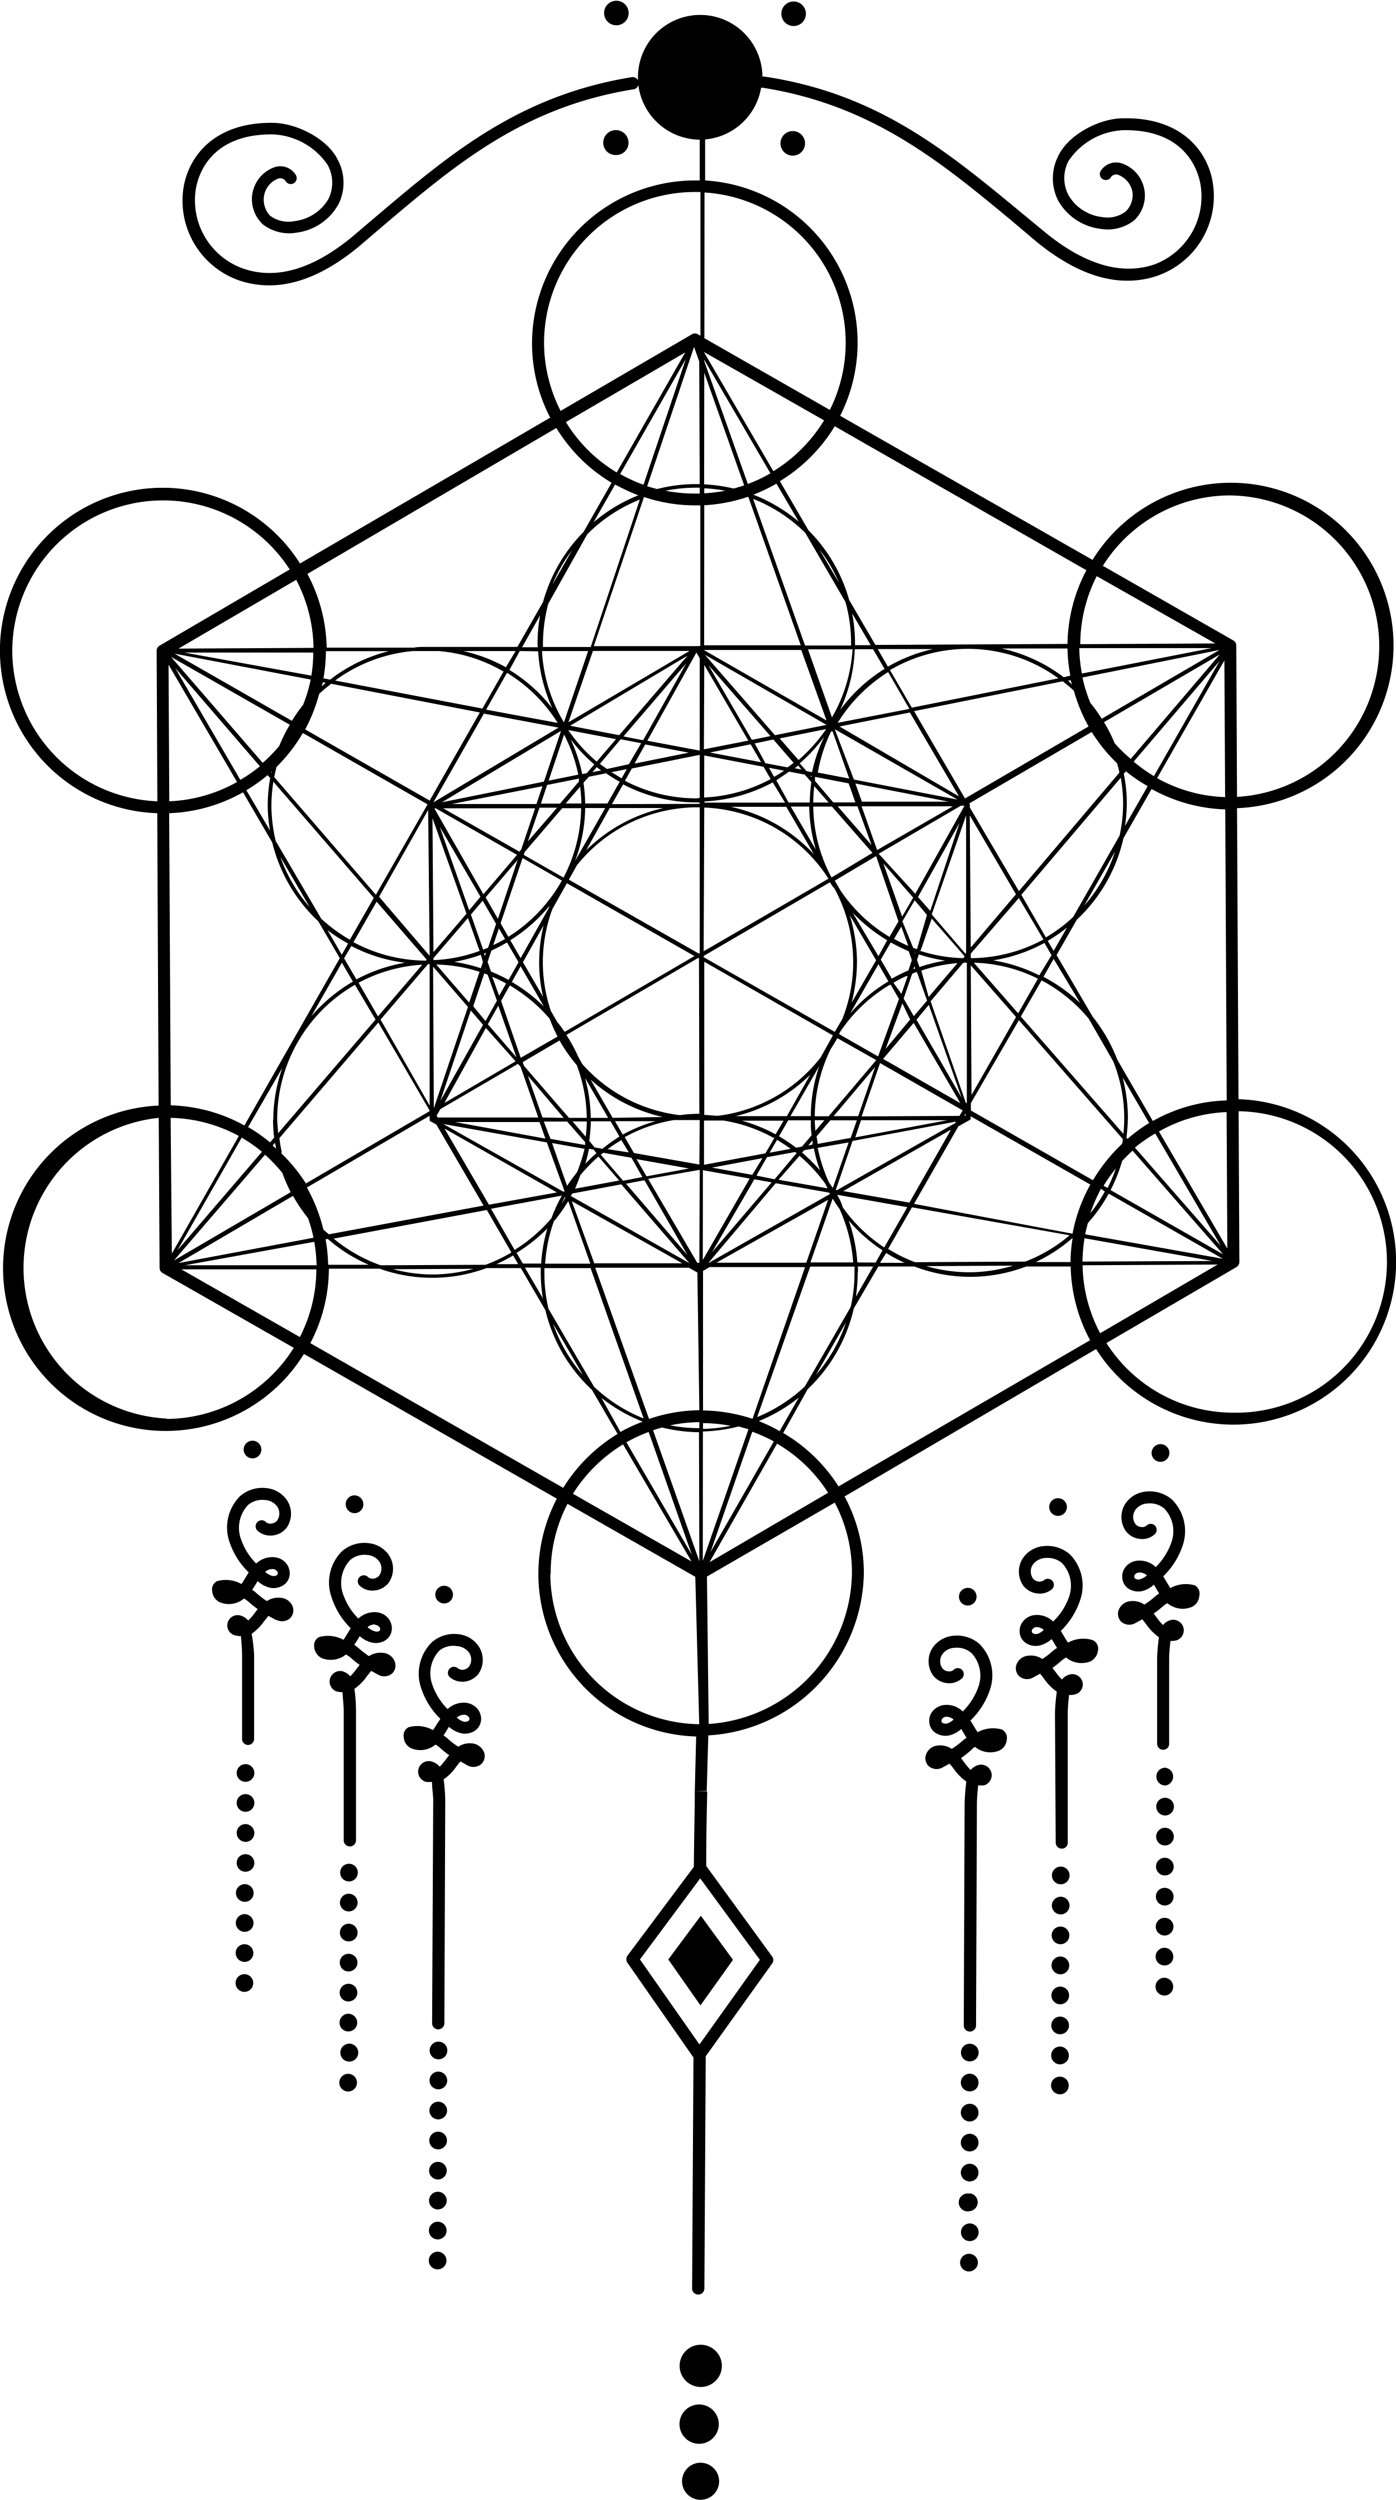 <svg xmlns="http://www.w3.org/2000/svg" viewBox="0 0 113.72 203.5"><g id="Layer_2" data-name="Layer 2"><g id="Dream_Catcher" data-name="Dream Catcher"><path d="M56.81,200.5a1.51,1.51,0,1,0,1.75,1.24A1.52,1.52,0,0,0,56.81,200.5Z"/><path d="M56.69,195.76a1.6,1.6,0,1,0,1.84,1.31A1.6,1.6,0,0,0,56.69,195.76Z"/><path d="M56.78,190.9a1.72,1.72,0,1,0,2,1.41A1.73,1.73,0,0,0,56.78,190.9Z"/><path d="M57.57,145.8l.13-4.53A13.44,13.44,0,0,0,70.37,128a13.12,13.12,0,0,0-1.57-6.18l20.49-12a13.25,13.25,0,1,0,11.6-20.34l-.12-23.69A13.25,13.25,0,1,0,89,45.58L68.44,33.85a13.22,13.22,0,0,0-11-19.16V11.35h0A5.07,5.07,0,0,0,62,7.14l.12,0C71,8.54,76.58,13.13,82.45,18l2,1.69c2.6,2.12,5.09,3.18,7.43,3.16a7.45,7.45,0,0,0,2.34-.38,6.87,6.87,0,0,0,4.57-7.63c-.44-2.59-2.59-5.31-7.31-5.21-1.85,0-4.41,1.27-5.27,3.06a4,4,0,0,0,0,3.66,4.6,4.6,0,0,0,3.45,2.28,3.49,3.49,0,0,0,2.73-.69,2.77,2.77,0,0,0-1-4.64,1.49,1.49,0,0,0-1.73.62.49.49,0,0,0,.8.56.52.52,0,0,1,.65-.24,1.84,1.84,0,0,1,1.15,1.45,1.88,1.88,0,0,1-.55,1.52,2.47,2.47,0,0,1-1.94.46,3.66,3.66,0,0,1-2.73-1.78,3,3,0,0,1,0-2.78,5.66,5.66,0,0,1,4.42-2.51c5.14-.11,6.15,3.34,6.33,4.4A5.9,5.9,0,0,1,94,21.54c-2.66.88-5.64,0-8.84-2.61l-2.05-1.69c-6-4.95-11.63-9.62-20.8-11a.45.45,0,0,0-.2,0,5.07,5.07,0,0,0-10.14.09c0,.07,0,.14,0,.21a.48.48,0,0,0-.5-.26c-9.17,1.49-14.77,6.22-20.7,11.23l-2,1.7c-3.18,2.65-6.14,3.56-8.82,2.7a5.89,5.89,0,0,1-4-6.5c.17-1.07,1.13-4.52,6.28-4.47a5.69,5.69,0,0,1,4.45,2.47,3,3,0,0,1,.08,2.78A3.71,3.71,0,0,1,24,18a2.52,2.52,0,0,1-2-.44A1.91,1.91,0,0,1,21.5,16a1.83,1.83,0,0,1,1.13-1.45.53.53,0,0,1,.66.23.48.48,0,1,0,.79-.56,1.47,1.47,0,0,0-1.74-.6A2.77,2.77,0,0,0,20.53,16a2.8,2.8,0,0,0,.89,2.27,3.52,3.52,0,0,0,2.74.67,4.56,4.56,0,0,0,3.42-2.33A3.93,3.93,0,0,0,27.51,13c-.88-1.78-3.46-3-5.31-3-4.7-.05-6.83,2.69-7.25,5.28a6.88,6.88,0,0,0,4.65,7.59,7.73,7.73,0,0,0,2.34.36c2.34,0,4.82-1.09,7.39-3.24l2-1.71c5.82-4.92,11.33-9.56,20.22-11A.48.48,0,0,0,52,6.91,5.08,5.08,0,0,0,57,11.37h0v3.32c-.18,0-.35,0-.53,0A13.29,13.29,0,0,0,43.34,28a13.14,13.14,0,0,0,1.48,6L24.44,45.87A13.25,13.25,0,1,0,12.81,66.2L12.92,90a13.25,13.25,0,1,0,11.84,20.22L45.36,122a13.24,13.24,0,0,0,11.35,19.36l-.11,4.46m0,0c0,1.34-.05,3.17-.08,6.15l-5.41,7.24a.5.5,0,0,0,0,.57l5.38,7.71-.11,18.8a.49.49,0,0,0,1,0l.11-18.9,5.41-7.55a.48.48,0,0,0,0-.57l-5.37-7.37c0-2.93.06-4.75.08-6.07m4.29,13.71-4.92,6.89-4.85-6.92,4.91-6.6ZM100.15,40.33a12.28,12.28,0,0,1,.62,24.54l-.06-12.32a.48.48,0,0,0-.25-.42L89.84,46.06A12.26,12.26,0,0,1,100.15,40.33ZM74.54,102.75a12.38,12.38,0,0,1-2.19-1.08l1.94-3.39,12.84,2.28a12.41,12.41,0,0,1-3.61,2.14Zm8,.28a12.53,12.53,0,0,1-3.54.54,12.9,12.9,0,0,1-3.55-.5Zm-12.7.07h1.29l-1.41,2.46a13.73,13.73,0,0,0,.15-1.94C69.91,103.44,69.89,103.27,69.88,103.1Zm0-.33a12.84,12.84,0,0,0-.7-3.41,12.71,12.71,0,0,0,2.75,2.42l-.56,1Zm-4.28,10.1a12.88,12.88,0,0,1-3.88,2.49L66,103.11h3.61c0,.17,0,.34,0,.51a12.57,12.57,0,0,1-.31,2.77Zm3.35-5.21a12.55,12.55,0,0,1-2.44,4.26Zm-18.16,9.91,5.58,9.54-9.66-5.51A12.57,12.57,0,0,1,50.77,117.57Zm-.21-1L49,113.8a13.17,13.17,0,0,0,3.36,1.93A12.72,12.72,0,0,0,50.56,116.56Zm.49.84a12.36,12.36,0,0,1,1.81-.84l3.52,10Zm-2.61-4.47-3.74-6.4a12.24,12.24,0,0,1-.33-2.79c0-.18,0-.35,0-.52l3.76,0,4.32,12.24A12.66,12.66,0,0,1,48.44,112.93Zm-.93-1a12.63,12.63,0,0,1-2.43-4.17Zm-3.29-6.29-1.44-2.46h1.29c0,.17,0,.34,0,.52A13.72,13.72,0,0,0,44.22,105.69Zm-.14-2.79H42.59l-.51-.87A13.11,13.11,0,0,0,44.59,100,12.92,12.92,0,0,0,44.08,102.9ZM31,103a12.66,12.66,0,0,1-3.82-2.17l12.48-2.33,2,3.46a13.05,13.05,0,0,1-2.1,1Zm7.56.29a13,13,0,0,1-3.26.46,12.58,12.58,0,0,1-3.27-.43Zm5.28-50.6H42.53L44,50.08a12.67,12.67,0,0,0-.21,2.32C43.79,52.48,43.8,52.57,43.8,52.65Zm0,.33A12.92,12.92,0,0,0,45,57.67a12.93,12.93,0,0,0-3.5-3.13L42.34,53Zm4-9.53a12.56,12.56,0,0,1,4.28-2.82l-4,12-3.89,0c0-.09,0-.17,0-.26a13,13,0,0,1,.43-3.26ZM45,47.59a12.8,12.8,0,0,1,1.61-2.81ZM65.6,43.38,68.87,49a12.33,12.33,0,0,1,.46,3.29c0,.09,0,.17,0,.26l-3.75,0L61.35,40.61A12.61,12.61,0,0,1,65.6,43.38Zm-4.23-3.11a13,13,0,0,0,1.88-.9l1.81,3.09A13.2,13.2,0,0,0,61.37,40.27Zm5.39,4.47a12.26,12.26,0,0,1,1.58,2.69Zm2.66,5.2,1.51,2.58H69.65c0-.09,0-.18,0-.26A12.69,12.69,0,0,0,69.42,49.94Zm.21,2.91h1.49l.94,1.6a12.93,12.93,0,0,0-3.63,3.36A12.78,12.78,0,0,0,69.63,52.85ZM91.54,63l.18-.21A13.69,13.69,0,0,0,93.49,64l-1.85,3.24a11.68,11.68,0,0,0-.1-4.27Zm.81-1,7-8.19L94,63.18A12.5,12.5,0,0,1,92.35,62Zm-.24-.22A12.55,12.55,0,0,1,90.8,60.5a11.44,11.44,0,0,0-.87-1.71l9.43-5.51Zm-.63.74,0,0v0ZM87.42,74.65a12.84,12.84,0,0,1-2.22,1.66l-2-3.47,8.1-9.53a12.6,12.6,0,0,1,.19,2,12.13,12.13,0,0,1-.29,2.72Zm3.41-5.32a12.53,12.53,0,0,1-2.51,4.39Zm1,23.37-.07-.08a14.09,14.09,0,0,0,.12-1.73,13.33,13.33,0,0,0-.43-3.18l2.16,3.71A12.55,12.55,0,0,0,91.86,92.7Zm2.27-.44,5.35,9.16-7-8A12.43,12.43,0,0,1,94.13,92.26ZM91.58,90.9a10.85,10.85,0,0,1-.07,1.4l-8.35-9.55,1.69-2.94a12.74,12.74,0,0,1,3.84,3.12l2,3.48A12.41,12.41,0,0,1,91.58,90.9ZM89.9,96.53a12.49,12.49,0,0,1,1-1.41,12.91,12.91,0,0,1-.67,1.58ZM90,97a13,13,0,0,1-1.18,1.77,13.15,13.15,0,0,1,.87-2Zm-1-.94-9.91-5.66v-.6L83,83.05l8.46,9.67c0,.14,0,.27-.07.41A13.73,13.73,0,0,0,89.05,96.05ZM79.33,78.37a12.38,12.38,0,0,1,5.22,1.3l-1.61,2.82Zm3.44,4.42-3.63,6.35-.06-10.56ZM80.9,78.18a12.92,12.92,0,0,0,4.18-1.42l.58,1-1,1.64A12.94,12.94,0,0,0,80.9,78.18ZM79.08,78v-.37L83,73.1l2,3.38A12.52,12.52,0,0,1,79.08,78Zm0-.87L79,66.38l3.76,6.42ZM79,65.73v-.31a0,0,0,0,1,0,0,.08.08,0,0,0,0,0,0,0,0,0,0,0,0,0,0,0,0,0,0,0l0,0h0l-.07,0,10-5.83A13.54,13.54,0,0,0,91,62.14c.07.25.14.49.19.75L83,72.54Zm6,13.79.83-1.46L88,81.66A13.18,13.18,0,0,0,85,79.52Zm.35-2.93a12.86,12.86,0,0,0,1.57-1.08l-1.09,1.9Zm4.4-18.08a13.33,13.33,0,0,0-.93-1.3,11.74,11.74,0,0,1-.64-2.06l11.16-2.24Zm-1.62-3.68a12.74,12.74,0,0,1-.21-2.07l10.78,0Zm.54,4.31L78.61,65l-4.15-7.11,12.11-2.43c.31.24.62.5.91.77A13.14,13.14,0,0,0,88.68,59.14ZM75.81,81.51l2.66-3.14h.29l0,11.35-.06.12Zm2.89,9.3h-.14l.07-.13ZM44.24,81.15,42.6,78.33l1.68-3a12.94,12.94,0,0,0-.36,3.06A12.55,12.55,0,0,0,44.24,81.15ZM44.55,93,46,97l-.13,0L36.11,91.5Zm-7.48-1.66,6.88,0,.48,1.35Zm9,6.12,0,0c-.11.19-.22.38-.34.56C45.81,97.85,45.91,97.65,46,97.46Zm-.7-.39-5.54,1-3.62-6.2Zm.4.26a12.83,12.83,0,0,0-.85,1.84,12.61,12.61,0,0,1-3,2.58L40,98.4Zm-.57,2a13.93,13.93,0,0,0,1.09-1.55l1.8,5.09H44.41A12.33,12.33,0,0,1,45.15,99.34Zm1.24-2.47h0l.09-.14Zm-.23-.28-1.24-3.53,2.65.47A13.52,13.52,0,0,1,47,95.44,13.76,13.76,0,0,0,46.16,96.59Zm1.14-1a13.5,13.5,0,0,1,1.4-1.43l1.69,1.95-3.6.67C47,96.41,47.15,96,47.3,95.61Zm1-2,.24.29a12.46,12.46,0,0,0-.91.87c.12-.4.22-.81.3-1.22ZM48,92.87a13.82,13.82,0,0,0,.13-1.59h1.61l.72,1.24a14.81,14.81,0,0,0-1.39,1l-.64-.12Zm-.28-.33-1.08-1.25h1.16A10.36,10.36,0,0,1,47.71,92.54Zm-.06.43a2,2,0,0,1,0,.24l-2.82-.5L44.3,91.3h1.9Zm-3.47-2L43,87.57,45.92,91Zm-.34,0-8.19,0-.09-.15.3-.53,6.33-3.69.21.25Zm6.59-31.12-4-.77L56,53.38ZM55.9,54l-3.51,6.26-1.6-.31Zm-7.29,8a12.89,12.89,0,0,1-2.32-2.57l3.89.74Zm0,.45.36.27-.71.14ZM36,65.31,45.7,59.5l-1.39,4.13ZM44.19,64l-.49,1.45-6.89,0Zm-4.87,9.32,1.09,1.89-.65,1.94-.4.16-1-2.86Zm-1.1.78-2.4-6.8L39.14,73Zm1.51,5.26.75,2.1-.93,1.66-1-1.21.9-2.67C39.51,79.27,39.62,79.3,39.73,79.35Zm-.23-.43,0-.12.05.15Zm0-1.11-.07-.2.16-.06Zm-.16.5-.17.5A13.4,13.4,0,0,0,37,78.3a12.17,12.17,0,0,0,2.17-.58Zm-.28.81-.84,2.49-2.68-3.1A12.09,12.09,0,0,1,39.09,79.12Zm-.71,3.13,1,1.16-3.48,6.2Zm1.23,1.42L42,86.4l-5.8,3.39Zm.16-.3.85-1.51,1.48,4.2Zm.36-3.87c.39.17.77.35,1.13.55l-.57,1ZM40,79.09l-.28-.79.31-.92a13.85,13.85,0,0,0,1.27-.66l.94,1.61-.81,1.44A14.41,14.41,0,0,0,40,79.09Zm.18-2.15.46-1.36.5.86C40.82,76.62,40.5,76.79,40.17,76.94Zm.38-2.14-1-1.75L42.17,70Zm-1.18-2-4-7h.11l6.63,3.79Zm6.57-13a12.66,12.66,0,0,1,1.16,3.26l-2.42.49Zm.35-1,2-5.81,7.87,0Zm-.36,0A12.5,12.5,0,0,1,44.15,53l3.76,0Zm-.44.43L35.3,65.32l4.12-7.23Zm-5.9-1.46,1.7-3a12.68,12.68,0,0,1,4.13,4.08ZM38,74.38l-2.69,3.13L35.23,66.6Zm.12.35.95,2.68a12.32,12.32,0,0,1-3.76.75V78Zm0,7.24-2.78,8.25-.06-11.53Zm2.7-.49.71-1.26a13,13,0,0,1,3.24,2.7,12.72,12.72,0,0,0,.65,1.46l-3,1.73Zm.87-1.54.72-1.28,1.9,3.28A13.08,13.08,0,0,0,41.7,79.94ZM42.41,78l-.84-1.46a13.29,13.29,0,0,0,3.21-2.82,1.15,1.15,0,0,0-.06.17Zm-1-1.74-.63-1.1,1.79-5.31,3.2,1.83A12.76,12.76,0,0,1,41.4,76.27Zm1.05-7.11-.15.18L36.1,65.8l7.49,0Zm1.49-3.4h1.43L43,68.5Zm.11-.33.51-1.52,2.59-.52a2,2,0,0,0,0,.24l-1.54,1.8Zm3.2-1.38a12.44,12.44,0,0,1,.1,1.37H46.08Zm-.74-3.81a13.11,13.11,0,0,0,1.89,2l-.61.71-.37.08A13,13,0,0,0,46.51,60.24Zm1.45,3,1.4-.28a12.8,12.8,0,0,0,1.11.69l-1,1.77H47.67a13.28,13.28,0,0,0-.14-1.69Zm1.84-.37,1.25-.25-.42.75C50.35,63.2,50.07,63,49.8,62.86Zm-.36-.26c-.2-.14-.39-.27-.58-.42l1.69-2,1.67.32-1,1.71Zm3.11-2,3.55.67-4.42.89Zm.17-.3,4-7.18.27.46v7.51l-.07,0Zm4.09-7.7a.17.17,0,0,0-.1,0l-8.35,0,4.09-12.14a13.1,13.1,0,0,0,4.22.68l.37,0,0,11.44Zm8.88,10.17-.55-.63a13,13,0,0,0,2-2.18,12.68,12.68,0,0,0-1,2.9Zm.43.41a.15.15,0,0,1,0,.07L66,63.16Zm6.43,13.54a15.14,15.14,0,0,0,1.46.71l.26.73L74,79a12.1,12.1,0,0,0-1.35.67l-.9-1.55Zm-1,1.12L69.46,74.3a13.25,13.25,0,0,0,2.81,2.24Zm2.93.81.06.19-.15.06Zm0-1.08.06,0,0,.07Zm.21,1.58.82,2.3-1.08,1.27-.83-1.43.69-2C74.35,79.23,74.49,79.19,74.62,79.14Zm0-1,.15-.46a13.18,13.18,0,0,0,2.15.51,13.43,13.43,0,0,0-2.1.52Zm0-.88-.31-.11L73.51,75l1-1.71,1,1.19Zm-1.21-2.65-1.53-4.33,2.43,2.78Zm.5,2.38a11.34,11.34,0,0,1-1.16-.57l.59-1Zm-.05,2.46-.51,1.45L72.78,80A11.26,11.26,0,0,1,73.82,79.46Zm-.43,2.22L74.14,83l-2,2.39Zm.92,1.59,3.8,6.53-6.29-3.6Zm.23-.26,1-1.21,2.68,7.57Zm.39-4A12.63,12.63,0,0,1,78,78.4l-2.35,2.76Zm-.05-1.64.9-2.59,2.69,3.08-.12.14A12.52,12.52,0,0,1,74.88,77.38Zm.78-3.22-1-1.13L78.16,67Zm-1.22-1.39L71.58,69.5l6.69-3.91h.3Zm-5-9.3L68,59.36l10,5.73Zm7.72,1.8-7.07,0-.53-1.48Zm-8.89-6.12L74.12,58l4,6.83Zm-.15-.3a12.77,12.77,0,0,1,4.11-4.13l1.73,3Zm-.42-.31-2-5.67,3.63,0A12.61,12.61,0,0,1,67.69,58.54Zm0,1,1.36,3.85-2.56-.49A12.58,12.58,0,0,1,67.7,59.55Zm-2.53,3.11-.55-.1.28-.22Zm-1.78-2.53,3.79-.76a13.18,13.18,0,0,1-2.25,2.52ZM66.33,64l1.17,1.33H66.25A11.73,11.73,0,0,1,66.33,64Zm.06-.43c0-.11,0-.22,0-.33l2.74.53.55,1.55h-1.8Zm3.46,2.07L71,68.8l-2.76-3.16Zm.34,0,7.43,0L71.45,69.2Zm3,9.36-.73,1.27a12.69,12.69,0,0,1-4-3.79l-.2-.35,0,0-.26-.44,3.37-2Zm-1.82,3.17-2,3.46a13.34,13.34,0,0,0,.44-3.36,13.09,13.09,0,0,0-.59-3.77Zm.19.32.81,1.4a12.68,12.68,0,0,0-3.12,2.62Zm1,1.68.67,1.15L71.53,86l-3.18-1.82.09-.18A12.55,12.55,0,0,1,72.5,80.16Zm-1.18,6.13-3.88,4.57H66.37a12.69,12.69,0,0,1,1.3-5.47c.19-.29.37-.59.54-.89ZM61.45,96l1.41.25L58,101.94Zm-.17-.36L58,95.05l4.11-.77Zm.34.06.86-1.5,2.29-.42a.94.94,0,0,1,.12.09L63.1,96Zm5.18-.42a13.32,13.32,0,0,0-1.46-1.45l.16-.19.8-.15A11.83,11.83,0,0,0,66.8,95.28Zm-.43-4.09h.79l-.74.87C66.4,91.77,66.38,91.48,66.37,91.19Zm-.53,2.06.35-.42c0,.12,0,.23,0,.34Zm-.51.09-.48.09a14,14,0,0,0-1.39-.93l.75-1.3h1.84c0,.4,0,.81.07,1.21Zm-2.15-1a13,13,0,0,0-2.75-1.11h3.4Zm.12.45c.38.23.75.47,1.11.73l-1.72.32Zm1.83,1.3a12.84,12.84,0,0,1,2.12,2.3,3.78,3.78,0,0,0,.17.35l-4-.7Zm1.48-.65L69.13,93l-1.29,3.71c-.1-.16-.21-.31-.32-.47A12.94,12.94,0,0,1,66.61,93.43Zm0-.32c0-.2-.07-.4-.09-.61l1.12-1.31h2.16l-.5,1.43Zm3.53-1.93,7.06,0-7.53,1.4Zm-.23-.33h-2l3.38-4Zm-3.81,0H64.39l2.35-4.08A12.78,12.78,0,0,0,66.05,90.87Zm-2,0-4.18,0A12.93,12.93,0,0,0,66,87.49Zm-1,1.74-.75,1.29-5,.93v-3.6h1.61A12.57,12.57,0,0,1,63,92.62ZM57,40.18l-.38,0a12.68,12.68,0,0,1-2.4-.23,12.69,12.69,0,0,1,2.4-.25l.38,0Zm.26,55.08,3.81.68-3.82,6.63Zm5.93,1.06,4.36.77.06.11-9.92,5.63h0Zm4.27,1.35-1.78,5.12-7.32,0Zm.37-.1c.18.29.36.57.56.85a12.68,12.68,0,0,1,1.11,4.35l-3.48,0Zm.33-.3.09,0,5.66,1-1.88,3.28a12.86,12.86,0,0,1-3.37-3.25C68.55,97.91,68.38,97.59,68.2,97.27Zm.53-.31,8.78-5-3.39,5.94Zm-.5-.08-.11,0,1.37-4,8.39-1.57,0,.1Zm2-6,1.5-4.34,6.73,3.85h0l-.26.45Zm8.47-13.23L75.9,74.44l2.8-8.06,0,11.16ZM87,55.39l.24,0c0,.12.06.23.08.34Zm-.35-.26a13,13,0,0,0-5.06-2.34l5.37,0A12.81,12.81,0,0,0,87.19,55Zm-.43.09L74.28,57.61,72.5,54.55a12.52,12.52,0,0,1,13.72.67Zm-13.89-.95-.83-1.43,4.49,0A13,13,0,0,0,72.33,54.27Zm-5,4.38-10-5.74,7.94,0Zm0,.36-4.2.84L57.42,53.3Zm-4.57.91-1.51.31-3.54-6.09ZM62,62.05l-4.17-.79,3.32-.67Zm-.52-1.53L63,60.2l1.65,1.9-.49.37-1.81-.34Zm2.4,2.22c-.27.18-.54.34-.82.5l-.42-.74Zm.43.08,1.25.24.53.61a14.88,14.88,0,0,0-.13,1.66H64.24l-1-1.81C63.56,63.3,63.92,63.07,64.27,62.82Zm2,6.73a12.93,12.93,0,0,0-6.78-3.87l4.52,0Zm-1.89-3.89h1.5a13.07,13.07,0,0,0,.54,3.51Zm1.82,0h1.53l3.3,3.77-3.33,2-.12-.22A12.49,12.49,0,0,1,66.25,65.65ZM68,72.37a12.6,12.6,0,0,1,1.5,5.9,12.44,12.44,0,0,1-.89,4.7L68,84,57.32,77.92v-.1l10.29-6C67.72,72,67.84,72.19,68,72.37Zm-.15,11.92-1,1.79a12.57,12.57,0,0,1-8.35,4.75c-.37,0-.75-.06-1.13-.07l0-12.47ZM57,39.41h-.38a12.58,12.58,0,0,0-3.09.4c-.28-.07-.54-.14-.81-.23l3.82-11.34,0,0,0,0,.42,1.19Zm-4.58.05a12.15,12.15,0,0,1-1.9-.87l5.35-9.37Zm-2.18-1a12.21,12.21,0,0,1-4.14-4.1l9.72-5.67ZM52,40.32a13,13,0,0,0-3.65,2.2l1.76-3.08A14.73,14.73,0,0,0,52,40.32Zm-10.79,14A12.86,12.86,0,0,0,37.73,53L42,53Zm-.16.29-1.75,3.07-12-2.28A12.6,12.6,0,0,1,33.63,53h2.1A12.38,12.38,0,0,1,41,54.66Zm-14.17.71-.53-.1a13.45,13.45,0,0,0,.2-2.21l5.12,0A12.81,12.81,0,0,0,26.84,55.37Zm-.35.26-.31.28c0-.11.06-.21.08-.32Zm.43.08L39.09,58,35,65.17,24.86,59.38A13.47,13.47,0,0,0,26,56.49,11,11,0,0,1,26.92,55.71Zm-4,38.16a11,11,0,0,1-.2-1.17l8.06-9.41,4.2,7.2-10.1,5.9A13.4,13.4,0,0,0,22.9,93.87Zm1.57,3.83c-.11-.17-.22-.34-.32-.52l0,0C24.29,97.34,24.38,97.52,24.47,97.7ZM24,96.88h0L24,96.78A.61.61,0,0,0,24,96.88Zm-1.76-5.72a13.93,13.93,0,0,0,.09,1.45L22,93a12.46,12.46,0,0,0-1.79-1.25L23,86.93A12.9,12.9,0,0,0,22.26,91.16Zm.23,2.33-.26-.24.19-.22C22.44,93.18,22.46,93.34,22.49,93.49Zm-1.14.28-6.87,8,5.23-9.16A12.61,12.61,0,0,1,21.35,93.77Zm7.58-13.61L30.59,83l-7.94,9.26c0-.36-.06-.73-.07-1.1A12.64,12.64,0,0,1,28.93,80.16Zm-6.45-11.7a12.51,12.51,0,0,1-.35-2.82,12.77,12.77,0,0,1,.16-2l8.18,9.45-1.95,3.41a13.05,13.05,0,0,1-2.33-1.71Zm2.77,5.39a12.62,12.62,0,0,1-2.39-4.09Zm9.17,4.68-3.61,4.21L29.21,80A12.6,12.6,0,0,1,34.42,78.53Zm-5.37,1.19-1-1.71.59-1A12.68,12.68,0,0,0,33,78.37,13,13,0,0,0,29.05,79.72Zm-.25-3,1.9-3.32,4.08,4.72-.07.08A12.57,12.57,0,0,1,28.8,76.7Zm1.84-3.88-8.28-9.58c.05-.28.12-.56.19-.83a13.34,13.34,0,0,0,2.14-2.76l10.16,5.81Zm-2.28,4-.5.88-1.16-2A12.38,12.38,0,0,0,28.36,76.81Zm.41,3.07a13.17,13.17,0,0,0-3.39,2.82l2.49-4.36ZM31,83l3.87-4.52H35L35,90Zm-.12-10,4-7.07L35,77.81Zm-5.52-18L15,53.12l10.52,0A12.12,12.12,0,0,1,25.35,55.08Zm-.05.32a11.69,11.69,0,0,1-.62,2.06,13.15,13.15,0,0,0-.91,1.3l-9.56-5.47ZM23.61,59a12,12,0,0,0-.86,1.72,11.74,11.74,0,0,1-1.35,1.38l-7.47-8.63Zm-1.49,3.77a.53.53,0,0,0,0,.12l-.05,0ZM22,67.62l-1.93-3.29A13.31,13.31,0,0,0,21.8,63.1l.21.25a12.35,12.35,0,0,0-.2,2.29A11.76,11.76,0,0,0,22,67.62Zm-2.42-4.13-5.31-9.11,6.9,8A12,12,0,0,1,19.57,63.49Zm-.27.17a12.32,12.32,0,0,1-5.52,1.57l-.06-11.12Zm.49.84,2.38,4.09A13,13,0,0,0,25.93,75l1.75,3L19.91,91.62a13.16,13.16,0,0,0-6-1.64L13.78,66.2A13.17,13.17,0,0,0,19.79,64.5Zm-.36,28L14,102.05,13.9,91A12.17,12.17,0,0,1,19.43,92.46ZM21.59,94A12.76,12.76,0,0,1,23,95.48a13.76,13.76,0,0,0,.68,1.57l-9.51,5.56Zm2.28,3.35a13,13,0,0,0,1.22,1.81,12.21,12.21,0,0,1,.45,1.6l-11,2.06Zm1.73,3.74a13.15,13.15,0,0,1,.19,1.91L15.06,103ZM25,96.67l10-5.84v.36h0v0a.13.13,0,0,0,.11.11l.44.25,3.84,6.59-12.6,2.34c-.15-.13-.31-.26-.45-.4A13.56,13.56,0,0,0,25,96.67Zm1.71,4.19a12.67,12.67,0,0,0,3.33,2.1l-3.31,0a13,13,0,0,0-.21-2.08ZM41.8,102.2l.41.71H40.44A13.49,13.49,0,0,0,41.8,102.2Zm4.78-4.42,9,5.06-7.17,0Zm-.08-.42a2,2,0,0,0,.11-.2l4-.75,5.55,6.42Zm4.5-1,1.5-.28L56,102.17Zm.85-2,4.28.76-3.46.64Zm.48,1.46-1.57.3L48.94,94c.07-.06.14-.1.2-.16l2.3.41ZM49.5,93.55a10.32,10.32,0,0,1,1.12-.74l.6,1Zm.6-2.28h3.3a13,13,0,0,0-2.67,1.09ZM49.91,91l-1.8-3.12A12.93,12.93,0,0,0,54,90.93Zm-.37,0H48.12a12.88,12.88,0,0,0-.46-3.25ZM47.8,91H46.35l-3.67-4.24-.1-.3,3-1.76a12.68,12.68,0,0,0,1.4,2A12.66,12.66,0,0,1,47.8,91Zm-2.35-7.71-.58-1A12.42,12.42,0,0,1,45,74l1.18-2.1,10.39,5.93L46,84C45.84,83.77,45.65,83.51,45.45,83.25Zm.47-11.84-3.26-1.86.08-.23,3.06-3.57h1.54A12.46,12.46,0,0,1,45.92,71.41Zm1.75-5.67H49.3L46.84,70.1A12.65,12.65,0,0,0,47.67,65.74Zm2,0,4.37,0a13,13,0,0,0-6.29,3.44Zm.18-.32.91-1.61a12.86,12.86,0,0,0,6,1.47l.22,0v.12Zm6.94-.47a12.53,12.53,0,0,1-5.88-1.43l.56-1,5.47-1.1H57v3.49Zm.48,50.86a12.71,12.71,0,0,1,2.25.22,12.7,12.7,0,0,1-2.25.25Zm0-1V103.46l.53-.31,7.78,0L61.3,115.5A13.39,13.39,0,0,0,57.28,114.82Zm5.76,2.5-5.15,9,3.4-9.8A12.5,12.5,0,0,1,63,117.32Zm.27.17a12.31,12.31,0,0,1,4.16,4l-9.66,5.65Zm-1.53-1.82a12.82,12.82,0,0,0,3.3-1.93l-1.56,2.73A13.69,13.69,0,0,0,61.78,115.67ZM72.19,102a12,12,0,0,0,1.5.8h-2Zm15.18-1.17a12,12,0,0,0-.16,1.91H84.37A12.88,12.88,0,0,0,87.37,100.78ZM74.46,98l3.61-6.31,1-.56h0l0,0,0,0s0,0,0,0l0-.05s0,0,0,0v-.21l9.75,5.56a13.19,13.19,0,0,0-1.45,4v0Zm13.89,2.8,10.41,1.85-10.58.05A13.16,13.16,0,0,1,88.35,100.78Zm.05-.32c.06-.31.14-.61.22-.92a13,13,0,0,0,1.7-2.39l9.29,5.3Zm2.07-3.6a12.86,12.86,0,0,0,.94-2.37c.27-.29.55-.57.85-.84l7.38,8.44Zm3.94-4.77a12.12,12.12,0,0,1,5.51-1.58l.06,11.11Zm-.49-.84-2.9-5A13.34,13.34,0,0,0,89,82.75l-2.93-5,1.64-2.87a13,13,0,0,0,3.81-6.65l2.29-4a13.26,13.26,0,0,0,6,1.66l.12,23.69A13,13,0,0,0,93.92,91.25Zm.33-27.91,5.49-9.6.06,11.13A12.15,12.15,0,0,1,94.25,63.34ZM89.34,46.9,99,52.38l-11,.06A12.29,12.29,0,0,1,89.34,46.9Zm-.84-.48a13.15,13.15,0,0,0-1.54,6l-15.65.08-2.14-3.67a13,13,0,0,0-3.31-5.66l-2.33-4A13.36,13.36,0,0,0,68,34.7ZM57.39,15.67A12.25,12.25,0,0,1,67.6,33.37L57.38,27.53Zm9.74,18.55A12.55,12.55,0,0,1,63,38.36l-5.66-9.71Zm-9.76-4.93,5.39,9.24a11.92,11.92,0,0,1-1.84.87l-3.55-10Zm0,1.05,3.25,9.17c-.29.1-.57.18-.86.26a12.74,12.74,0,0,0-2.4-.34Zm0,9.41a12.1,12.1,0,0,1,1.71.2,13.77,13.77,0,0,1-1.71.21Zm0,1.38a13.38,13.38,0,0,0,3.54-.68l.05,0,4.27,12.08-7.87,0Zm0,13,3.59,6.16L57.34,61Zm0,7.37,4.83.92.58,1a12.61,12.61,0,0,1-5.42,1.5Zm0,3.74a13,13,0,0,0,5.58-1.55l1,1.65-6.54,0Zm0,.5a12.59,12.59,0,0,1,10.12,5.79L57.32,77.44ZM44.32,28A12.29,12.29,0,0,1,56.54,15.63l.52,0v11.7l-.21-.12a.46.46,0,0,0-.48,0l-10.7,6.24A12.21,12.21,0,0,1,44.32,28Zm1,6.84a13.24,13.24,0,0,0,4.5,4.46l-2.28,4A13,13,0,0,0,44.24,49l-2.09,3.66-6.42,0c-.35,0-.7,0-1,0s-.7,0-1,.06l-7.12,0a13.18,13.18,0,0,0-1.57-6ZM25.54,52.74l-11,.06,9.59-5.6A12.32,12.32,0,0,1,25.54,52.74ZM1,53A12.28,12.28,0,0,1,23.6,46.36L13,52.56a.49.49,0,0,0-.24.42l.06,12.25A12.3,12.3,0,0,1,1,53Zm12.6,62.48A12.28,12.28,0,0,1,12.93,91L13,103.21a.48.48,0,0,0,.25.42l10.68,6.09A12.31,12.31,0,0,1,13.57,115.51Zm10.84-6.63-9.67-5.52,11,0A12.14,12.14,0,0,1,24.41,108.88Zm.84.49a13.07,13.07,0,0,0,1.51-6.06l4.14,0a12.75,12.75,0,0,0,8.7-.05h2.8l2,3.43a12.9,12.9,0,0,0,3.79,6.48l2.09,3.59a13.38,13.38,0,0,0-4.43,4.39Zm19.58,18.76a12.19,12.19,0,0,1,1.37-5.68l10.41,5.94.32,12A12.3,12.3,0,0,1,44.83,128.13Zm12.11-1-3.77-10.67c.24-.08.49-.16.74-.22a13.25,13.25,0,0,0,3,.38Zm0-10.84a12.47,12.47,0,0,1-2.38-.23,12.48,12.48,0,0,1,2.38-.26Zm0-1.46a13.21,13.21,0,0,0-4.1.71L48.49,103.2l7.63,0,.69.39h0s0,0,0,0l0,0h0a.05.05,0,0,0,0,0h0Zm0-12H56.8l-4-6.83L57,95.23Zm0-8-5.33-.94-.75-1.29a12.36,12.36,0,0,1,4-1.39h1.55l.45,0H57Zm0-4.13h-.07a10.84,10.84,0,0,0-1.51.11,12.62,12.62,0,0,1-7.94-4.14l-.31-.54a14.09,14.09,0,0,0-1-1.85l10.72-6.26.08,0Zm-.07-13.06-10.56-6L47,70.43a12.61,12.61,0,0,1,9.76-4.71H57l0,11.9Zm.36,38.92a13.35,13.35,0,0,0,2.92-.41l.79.23-3.72,10.72ZM69.4,128a12.48,12.48,0,0,1-11.67,12.34l-.14-12L68,122.32A12.16,12.16,0,0,1,69.4,128Zm-1.09-7a13.4,13.4,0,0,0-4.51-4.35l2-3.57a13,13,0,0,0,3.75-6.56l2-3.42,2.94,0a12.74,12.74,0,0,0,9.1,0l3.63,0a13.19,13.19,0,0,0,1.58,6Zm19.88-18,11-.06-9.57,5.59A12.15,12.15,0,0,1,88.19,103Zm12.33,12a12.26,12.26,0,0,1-10.39-5.67l10.59-6.18a.5.5,0,0,0,.24-.43l-.06-12.26a12.27,12.27,0,0,1-.38,24.54Z"/><path d="M63.58,11.67a1,1,0,1,0,1-1A1,1,0,0,0,63.58,11.67Z"/><path d="M51.2,11.62a1,1,0,1,0-2.06,0,1,1,0,0,0,1,1A1,1,0,0,0,51.2,11.62Z"/><path d="M64.65,2.12a1,1,0,1,0-1-1A1,1,0,0,0,64.65,2.12Z"/><path d="M50.21,2.06a1,1,0,1,0-1-1A1,1,0,0,0,50.21,2.06Z"/><path d="M29.6,122.46a.73.73,0,0,0-.72-.73.72.72,0,0,0-.72.72.73.73,0,0,0,.72.73A.72.72,0,0,0,29.6,122.46Z"/><path d="M28,139.28l0,10.53a.49.49,0,1,0,1,0l0-10.55a13.08,13.08,0,0,0-.13-1.78,4,4,0,0,0,1-1l.24-.31.13-.15.6.33,0,0a1,1,0,0,0,1.09-.11.89.89,0,0,0,.24-.94,1.11,1.11,0,0,0-1-.75,1.65,1.65,0,0,0-1.11.27,8.32,8.32,0,0,1-.87-.67,2,2,0,0,0-.33-.25l.32-.5.12-.21a2.41,2.41,0,0,0,.93.51,1.47,1.47,0,0,0,1.21-.2,1.17,1.17,0,0,0,.48-.87,1.28,1.28,0,0,0-.31-.91,1.4,1.4,0,0,0-1-.48,1.93,1.93,0,0,0-1.42.52,5.24,5.24,0,0,1-1.27-2.07,2.72,2.72,0,0,1,.61-2.7,1.79,1.79,0,0,1,1.36-.41,1.32,1.32,0,0,1,1,.53,1,1,0,0,1,0,1.15.69.69,0,0,1-.5.25.51.51,0,0,1-.41-.13.49.49,0,0,0-.69,0,.48.48,0,0,0,0,.69,1.48,1.48,0,0,0,1.15.41,1.67,1.67,0,0,0,1.21-.62,2,2,0,0,0,0-2.31,2.29,2.29,0,0,0-1.64-.93,2.77,2.77,0,0,0-2.14.65A3.59,3.59,0,0,0,27,130a6.2,6.2,0,0,0,1.57,2.55.8.8,0,0,0-.09.14l-.15.25c-.12.19-.23.38-.35.55a2.64,2.64,0,0,0-2-.22.77.77,0,0,0-.38.83,1.09,1.09,0,0,0,.61.88,2,2,0,0,0,1.74-.13l.24-.17.34.23a7.18,7.18,0,0,0,.77.62l0,0-.25.32a4.6,4.6,0,0,1-.52.61h0a1.26,1.26,0,0,0-.68-.42.86.86,0,0,0-.45,1.65,2.07,2.07,0,0,0,.5.06C27.92,138.23,28,138.79,28,139.28Zm2.58-7a.42.42,0,0,1,.31.15.27.27,0,0,1,.08.2.2.2,0,0,1-.08.15.5.5,0,0,1-.4,0,1.55,1.55,0,0,1-.55-.32A.88.88,0,0,1,30.55,132.24Z"/><path d="M28.43,151.72a.72.72,0,1,0,.72.72A.72.72,0,0,0,28.43,151.72Z"/><path d="M28.42,154.16a.73.73,0,0,0-.73.72.72.72,0,0,0,.72.72.72.72,0,1,0,0-1.44Z"/><path d="M28.41,156.6a.72.72,0,0,0-.72.72.71.71,0,0,0,.71.72.72.72,0,0,0,.73-.71A.73.73,0,0,0,28.41,156.6Z"/><path d="M28.4,159.05a.71.71,0,0,0-.72.71.72.72,0,0,0,.71.73.73.73,0,0,0,.73-.72A.72.72,0,0,0,28.4,159.05Z"/><path d="M28.39,161.49a.72.72,0,0,0-.72.72.71.71,0,0,0,.71.72.73.73,0,0,0,.73-.72A.72.72,0,0,0,28.39,161.49Z"/><path d="M28.38,163.93a.72.72,0,0,0-.72.72.71.71,0,0,0,.71.72.72.72,0,0,0,.73-.71A.73.73,0,0,0,28.38,163.93Z"/><path d="M28.37,166.37a.73.73,0,0,0,0,1.45.73.73,0,1,0,0-1.45Z"/><path d="M29.08,169.54a.72.72,0,1,0-.72.72A.72.72,0,0,0,29.08,169.54Z"/><path d="M21.29,118a.72.72,0,1,0-.72.72A.72.72,0,0,0,21.29,118Z"/><path d="M22.85,130.07a1.65,1.65,0,0,0-1.11.27,7.13,7.13,0,0,1-.87-.67,1.57,1.57,0,0,0-.33-.24c.11-.17.22-.34.32-.51l.12-.21a2.42,2.42,0,0,0,.93.52,1.47,1.47,0,0,0,1.21-.21,1.16,1.16,0,0,0,.48-.86,1.29,1.29,0,0,0-.31-.92,1.4,1.4,0,0,0-1-.48,1.93,1.93,0,0,0-1.42.52,5.24,5.24,0,0,1-1.27-2.07,2.71,2.71,0,0,1,.6-2.69,1.79,1.79,0,0,1,1.37-.41,1.28,1.28,0,0,1,1,.52,1,1,0,0,1,0,1.16.72.72,0,0,1-.5.24.51.51,0,0,1-.41-.13.49.49,0,0,0-.69.7,1.54,1.54,0,0,0,1.16.4,1.67,1.67,0,0,0,1.21-.62,2,2,0,0,0,0-2.31,2.29,2.29,0,0,0-1.65-.93,2.76,2.76,0,0,0-2.13.65,3.6,3.6,0,0,0-.88,3.69A6.13,6.13,0,0,0,20.26,128l-.09.15-.15.24c-.12.2-.23.39-.35.56a2.6,2.6,0,0,0-2-.23.75.75,0,0,0-.38.83,1.08,1.08,0,0,0,.61.88,1.93,1.93,0,0,0,1.74-.13l.24-.17a2.5,2.5,0,0,1,.34.24c.31.27.55.46.77.62l0,0-.25.33a4.49,4.49,0,0,1-.52.6h0a1.26,1.26,0,0,0-.68-.42.84.84,0,0,0-1,.62.83.83,0,0,0,.58,1,1.4,1.4,0,0,0,.5.06c.05.44.09,1,.1,1.49l0,6.89a.49.49,0,0,0,.49.49.5.5,0,0,0,.49-.49l0-6.9A14.59,14.59,0,0,0,20.5,133a4.24,4.24,0,0,0,1-1l.24-.3a1.53,1.53,0,0,1,.13-.16l.6.33.05,0a1,1,0,0,0,1.09-.12.9.9,0,0,0,.24-.94A1.11,1.11,0,0,0,22.85,130.07Zm-.61-2.34a.44.44,0,0,1,.31.15.27.27,0,0,1,.08.2.19.19,0,0,1-.08.15.5.5,0,0,1-.4.05,1.55,1.55,0,0,1-.55-.32A.88.88,0,0,1,22.24,127.73Z"/><path d="M20,143.61a.72.72,0,1,0,.72.72A.72.72,0,0,0,20,143.61Z"/><path d="M20,146.05a.72.72,0,1,0,.72.72A.72.72,0,0,0,20,146.05Z"/><path d="M20,148.49a.72.72,0,0,0-.72.72.73.73,0,0,0,.72.73.72.72,0,0,0,.72-.72A.73.73,0,0,0,20,148.49Z"/><path d="M20,150.94a.71.71,0,0,0-.72.71.72.72,0,1,0,1.44,0A.72.72,0,0,0,20,150.94Z"/><path d="M19.94,153.38a.72.72,0,1,0,.72.72A.72.72,0,0,0,19.94,153.38Z"/><path d="M19.93,155.82a.72.72,0,1,0,0,1.44.71.71,0,0,0,.72-.71A.73.73,0,0,0,19.93,155.82Z"/><path d="M19.92,158.27a.71.71,0,0,0-.72.71.73.73,0,0,0,.72.73.72.72,0,0,0,0-1.44Z"/><path d="M19.91,160.71a.72.72,0,1,0,.72.72A.72.72,0,0,0,19.91,160.71Z"/><path d="M36.9,129.81a.72.72,0,1,0-.72.72A.72.72,0,0,0,36.9,129.81Z"/><path d="M35.72,166.2a.72.72,0,1,0,.72.72A.72.72,0,0,0,35.72,166.2Z"/><path d="M35.71,168.64a.72.72,0,1,0,.72.73A.73.73,0,0,0,35.71,168.64Z"/><circle cx="35.7" cy="171.81" r="0.72"/><path d="M35.69,173.53a.72.72,0,1,0,.72.72A.72.72,0,0,0,35.69,173.53Z"/><circle cx="35.68" cy="176.69" r="0.72" transform="translate(-141.45 210.16) rotate(-89.28)"/><circle cx="35.67" cy="179.14" r="0.72"/><path d="M35.66,180.86a.72.72,0,1,0,.72.72A.72.72,0,0,0,35.66,180.86Z"/><path d="M35.65,183.3a.72.72,0,1,0,.72.72A.72.72,0,0,0,35.65,183.3Z"/><path d="M35.63,140.28a6,6,0,0,1-.36.56,2.62,2.62,0,0,0-2-.23.77.77,0,0,0-.38.83,1.06,1.06,0,0,0,.61.88,1.93,1.93,0,0,0,1.74-.13l.24-.17a2.5,2.5,0,0,1,.34.24,7.18,7.18,0,0,0,.77.62l0,0-.25.33a6.6,6.6,0,0,1-.52.61h0a1.29,1.29,0,0,0-.68-.43.86.86,0,0,0-.45,1.66,1.67,1.67,0,0,0,.5,0c0,.44.09,1,.1,1.49L35.2,164.7a.49.49,0,0,0,1,0l.07-18.08a14.59,14.59,0,0,0-.13-1.77,3.9,3.9,0,0,0,1-1l.23-.3.14-.16.6.34,0,0a1,1,0,0,0,1.09-.12.9.9,0,0,0,.24-.94,1.16,1.16,0,0,0-1-.75,1.74,1.74,0,0,0-1.11.27,5.69,5.69,0,0,1-.87-.67,2,2,0,0,0-.33-.24c.11-.17.22-.34.31-.5a2.39,2.39,0,0,0,.13-.21,2.4,2.4,0,0,0,.93.51,1.47,1.47,0,0,0,1.2-.2,1.18,1.18,0,0,0,.49-.87,1.3,1.3,0,0,0-.31-.92,1.44,1.44,0,0,0-1-.48,1.93,1.93,0,0,0-1.42.52,5.24,5.24,0,0,1-1.27-2.07,2.69,2.69,0,0,1,.6-2.69A1.79,1.79,0,0,1,37.2,134a1.33,1.33,0,0,1,1,.52,1,1,0,0,1,0,1.16.73.73,0,0,1-.5.25.6.6,0,0,1-.41-.13.49.49,0,0,0-.69.69,1.55,1.55,0,0,0,1.16.41,1.69,1.69,0,0,0,1.2-.62,2,2,0,0,0,0-2.31,2.27,2.27,0,0,0-1.65-.94,2.75,2.75,0,0,0-2.13.66,3.6,3.6,0,0,0-.89,3.68,6.16,6.16,0,0,0,1.58,2.55l-.09.15Zm2.22-.69a.48.48,0,0,1,.31.15.28.28,0,0,1,.08.21.17.17,0,0,1-.08.14.54.54,0,0,1-.4.06,1.44,1.44,0,0,1-.55-.33A.92.92,0,0,1,37.85,139.59Z"/><path d="M86.19,123.4a.72.72,0,1,0-.72-.72A.72.72,0,0,0,86.19,123.4Z"/><path d="M89,133.51a2.58,2.58,0,0,0-2,.21c-.12-.18-.24-.37-.35-.56l-.15-.25a.8.8,0,0,0-.09-.14A6.23,6.23,0,0,0,88,130.23a3.61,3.61,0,0,0-.85-3.7,2.8,2.8,0,0,0-2.13-.67,2.28,2.28,0,0,0-1.65.92,2,2,0,0,0,0,2.32,1.67,1.67,0,0,0,1.2.62,1.47,1.47,0,0,0,1.16-.39.49.49,0,0,0-.68-.7.53.53,0,0,1-.4.12.66.66,0,0,1-.5-.25,1,1,0,0,1,0-1.15,1.35,1.35,0,0,1,1-.52,1.82,1.82,0,0,1,1.37.42,2.7,2.7,0,0,1,.58,2.7A5.1,5.1,0,0,1,85.79,132a1.89,1.89,0,0,0-1.41-.53,1.39,1.39,0,0,0-1,.47,1.25,1.25,0,0,0-.32.92,1.14,1.14,0,0,0,.48.87,1.44,1.44,0,0,0,1.2.21,2.41,2.41,0,0,0,.93-.51,2.39,2.39,0,0,1,.13.21c.1.17.2.34.31.51a2.78,2.78,0,0,0-.34.24,5.51,5.51,0,0,1-.87.66,1.61,1.61,0,0,0-1.1-.27,1.1,1.1,0,0,0-1,.74.9.9,0,0,0,.23.94,1,1,0,0,0,1.09.12l0,0,.6-.33.14.16.23.3a4,4,0,0,0,1,1,14.72,14.72,0,0,0-.15,1.79L86,150a.49.49,0,0,0,.49.49.48.48,0,0,0,.49-.48l0-10.53c0-.5.06-1.06.11-1.5a1.57,1.57,0,0,0,.49-.05.83.83,0,0,0,.6-1,.85.85,0,0,0-1-.63,1.3,1.3,0,0,0-.68.42h0a5.31,5.31,0,0,1-.51-.61l-.26-.33,0,0a8.7,8.7,0,0,0,.77-.62,2.12,2.12,0,0,1,.35-.23l.23.17a2,2,0,0,0,1.74.15,1.12,1.12,0,0,0,.62-.88A.76.76,0,0,0,89,133.51ZM84.53,133a.49.49,0,0,1-.4-.05.2.2,0,0,1-.08-.15.27.27,0,0,1,.08-.2.44.44,0,0,1,.31-.15h0a1,1,0,0,1,.59.23A1.3,1.3,0,0,1,84.53,133Z"/><circle cx="86.41" cy="152.67" r="0.72"/><circle cx="86.4" cy="155.11" r="0.72" transform="translate(-69.05 240.9) rotate(-89.77)"/><path d="M86.39,156.83a.72.72,0,1,0,.72.73A.73.73,0,0,0,86.39,156.83Z"/><path d="M86.38,159.27a.72.72,0,0,0-.72.72.73.73,0,0,0,.72.73.72.72,0,0,0,.72-.72A.73.73,0,0,0,86.38,159.27Z"/><path d="M86.37,161.72a.72.72,0,1,0,.72.72A.72.72,0,0,0,86.37,161.72Z"/><path d="M86.36,164.16a.72.72,0,1,0,.72.72A.72.72,0,0,0,86.36,164.16Z"/><path d="M86.35,166.6a.72.72,0,0,0-.72.72.73.73,0,0,0,.72.73.72.72,0,0,0,.72-.72A.73.73,0,0,0,86.35,166.6Z"/><path d="M86.34,169.05a.71.71,0,0,0-.72.71.73.73,0,0,0,.72.73.72.72,0,0,0,0-1.44Z"/><path d="M94.53,119a.73.73,0,0,0,.73-.72.72.72,0,0,0-.72-.72.73.73,0,0,0-.73.72A.72.72,0,0,0,94.53,119Z"/><path d="M97.34,129.06a2.6,2.6,0,0,0-2,.22c-.12-.18-.23-.37-.35-.57l-.14-.24a1,1,0,0,1-.09-.15,6.24,6.24,0,0,0,1.59-2.53,3.62,3.62,0,0,0-.86-3.7,2.78,2.78,0,0,0-2.12-.67,2.26,2.26,0,0,0-1.65.92,2,2,0,0,0,0,2.31,1.64,1.64,0,0,0,1.2.63,1.47,1.47,0,0,0,1.16-.4.48.48,0,1,0-.68-.69.54.54,0,0,1-.41.12.69.69,0,0,1-.5-.25,1,1,0,0,1,0-1.15,1.3,1.3,0,0,1,1-.52,1.8,1.8,0,0,1,1.36.42,2.68,2.68,0,0,1,.59,2.7,5.28,5.28,0,0,1-1.29,2.06,1.92,1.92,0,0,0-1.42-.53,1.43,1.43,0,0,0-1,.47,1.24,1.24,0,0,0-.31.91,1.16,1.16,0,0,0,.47.88,1.49,1.49,0,0,0,1.21.21A2.28,2.28,0,0,0,94,129l.12.21c.1.17.2.34.31.51a1.88,1.88,0,0,0-.33.24,6.2,6.2,0,0,1-.88.66,1.67,1.67,0,0,0-1.1-.28,1.13,1.13,0,0,0-1,.75.9.9,0,0,0,.23.94,1,1,0,0,0,1.1.12l0,0,.6-.33.13.16.23.3a4.28,4.28,0,0,0,1,1,14.72,14.72,0,0,0-.15,1.79l0,6.89a.49.49,0,0,0,.49.48.48.48,0,0,0,.49-.48l0-6.88c0-.5.06-1.06.11-1.5a1.64,1.64,0,0,0,.5-.05.86.86,0,0,0-.43-1.66,1.2,1.2,0,0,0-.68.42h0a5.31,5.31,0,0,1-.51-.61l-.25-.33,0,0a8.27,8.27,0,0,0,.78-.61,1.83,1.83,0,0,1,.34-.23,2.07,2.07,0,0,0,.24.17,1.94,1.94,0,0,0,1.73.14,1.05,1.05,0,0,0,.62-.87A.78.78,0,0,0,97.34,129.06Zm-4.47-.5a.47.47,0,0,1-.39-.05.18.18,0,0,1-.08-.15.26.26,0,0,1,.07-.2.46.46,0,0,1,.31-.15h.06a.92.92,0,0,1,.59.23A1.38,1.38,0,0,1,92.87,128.56Z"/><path d="M94.92,143.9a.72.72,0,0,0-.72.72.73.73,0,0,0,.72.73.73.73,0,0,0,0-1.45Z"/><path d="M94.91,146.35a.71.71,0,0,0-.72.71.73.73,0,0,0,.72.73.72.72,0,0,0,0-1.44Z"/><path d="M94.9,148.79a.72.72,0,1,0,.72.72A.72.72,0,0,0,94.9,148.79Z"/><path d="M94.89,151.23a.72.72,0,0,0,0,1.44.71.71,0,0,0,.72-.71A.73.73,0,0,0,94.89,151.23Z"/><path d="M94.88,153.68a.71.71,0,0,0-.72.71.73.73,0,0,0,.72.73.72.72,0,1,0,0-1.44Z"/><path d="M94.87,156.12a.72.72,0,1,0,.72.72A.72.72,0,0,0,94.87,156.12Z"/><path d="M94.86,158.56a.72.72,0,1,0,0,1.44.71.71,0,0,0,.72-.71A.73.73,0,0,0,94.86,158.56Z"/><path d="M94.85,161a.72.72,0,0,0-.72.72.73.73,0,0,0,.72.73.72.72,0,0,0,.72-.72A.73.73,0,0,0,94.85,161Z"/><path d="M78.83,130.7a.72.72,0,0,0,.72-.72.71.71,0,0,0-.71-.72.72.72,0,1,0,0,1.44Z"/><path d="M79,166.37a.72.72,0,1,0,.72.72A.72.72,0,0,0,79,166.37Z"/><path d="M79,168.81a.73.73,0,0,0-.73.72.72.72,0,0,0,.72.72.7.7,0,0,0,.72-.71A.72.72,0,0,0,79,168.81Z"/><path d="M79,171.26a.72.72,0,0,0-.73.71.73.73,0,0,0,.72.73.72.72,0,0,0,.72-.72A.71.71,0,0,0,79,171.26Z"/><path d="M79,173.7a.73.73,0,0,0-.73.72.72.72,0,0,0,1.44,0A.71.71,0,0,0,79,173.7Z"/><path d="M79,176.14a.73.73,0,0,0-.73.72.72.72,0,0,0,.72.72.71.71,0,0,0,.72-.71A.72.72,0,0,0,79,176.14Z"/><path d="M79,178.58A.73.73,0,1,0,79,180a.73.73,0,0,0,0-1.45Z"/><path d="M79,181a.72.72,0,1,0,.72.72A.72.72,0,0,0,79,181Z"/><path d="M78.94,183.47a.73.73,0,0,0-.73.72.72.72,0,0,0,.72.72.73.73,0,0,0,.73-.72A.72.72,0,0,0,78.94,183.47Z"/><path d="M79.42,142.2a2.49,2.49,0,0,0,.24.17,1.94,1.94,0,0,0,1.73.14,1.05,1.05,0,0,0,.62-.87.78.78,0,0,0-.37-.84,2.63,2.63,0,0,0-2,.21c-.12-.17-.23-.36-.35-.56l-.15-.24-.09-.15a6.17,6.17,0,0,0,1.6-2.53,3.62,3.62,0,0,0-.86-3.7,2.79,2.79,0,0,0-2.13-.67,2.3,2.3,0,0,0-1.65.92,2,2,0,0,0,0,2.31,1.64,1.64,0,0,0,1.2.63,1.51,1.51,0,0,0,1.16-.4.49.49,0,0,0,0-.68.48.48,0,0,0-.69,0,.54.54,0,0,1-.41.12.69.69,0,0,1-.5-.25,1,1,0,0,1,0-1.15,1.28,1.28,0,0,1,1-.52,1.8,1.8,0,0,1,1.36.42,2.68,2.68,0,0,1,.59,2.7,5.28,5.28,0,0,1-1.29,2.06,1.88,1.88,0,0,0-1.42-.53,1.41,1.41,0,0,0-1,.47,1.2,1.2,0,0,0-.31.91,1.13,1.13,0,0,0,.47.87,1.5,1.5,0,0,0,1.21.22,2.4,2.4,0,0,0,.93-.51l.12.21c.1.16.2.34.31.51a1.88,1.88,0,0,0-.33.24,6.83,6.83,0,0,1-.88.66,1.67,1.67,0,0,0-1.1-.28,1.13,1.13,0,0,0-1,.75.9.9,0,0,0,.23.94,1,1,0,0,0,1.09.12l0,0,.6-.33.14.16.23.3a4.23,4.23,0,0,0,1,1,16.87,16.87,0,0,0-.14,1.79l-.07,18.06a.49.49,0,1,0,1,0l.07-18.05c0-.5.06-1.07.11-1.5a1.67,1.67,0,0,0,.5,0,.86.86,0,0,0-.44-1.66,1.22,1.22,0,0,0-.68.42h0a5.31,5.31,0,0,1-.51-.61l-.25-.33,0-.05a9.8,9.8,0,0,0,.78-.61A1.55,1.55,0,0,1,79.42,142.2Zm-2.25-1.9a.54.54,0,0,1-.4-.05.17.17,0,0,1-.07-.15.28.28,0,0,1,.07-.21.5.5,0,0,1,.31-.14h0a.93.93,0,0,1,.6.23A1.52,1.52,0,0,1,77.17,140.3Z"/><polygon points="57.06 163.25 59.71 159.54 57.09 155.95 54.44 159.51 57.06 163.25"/></g></g></svg>